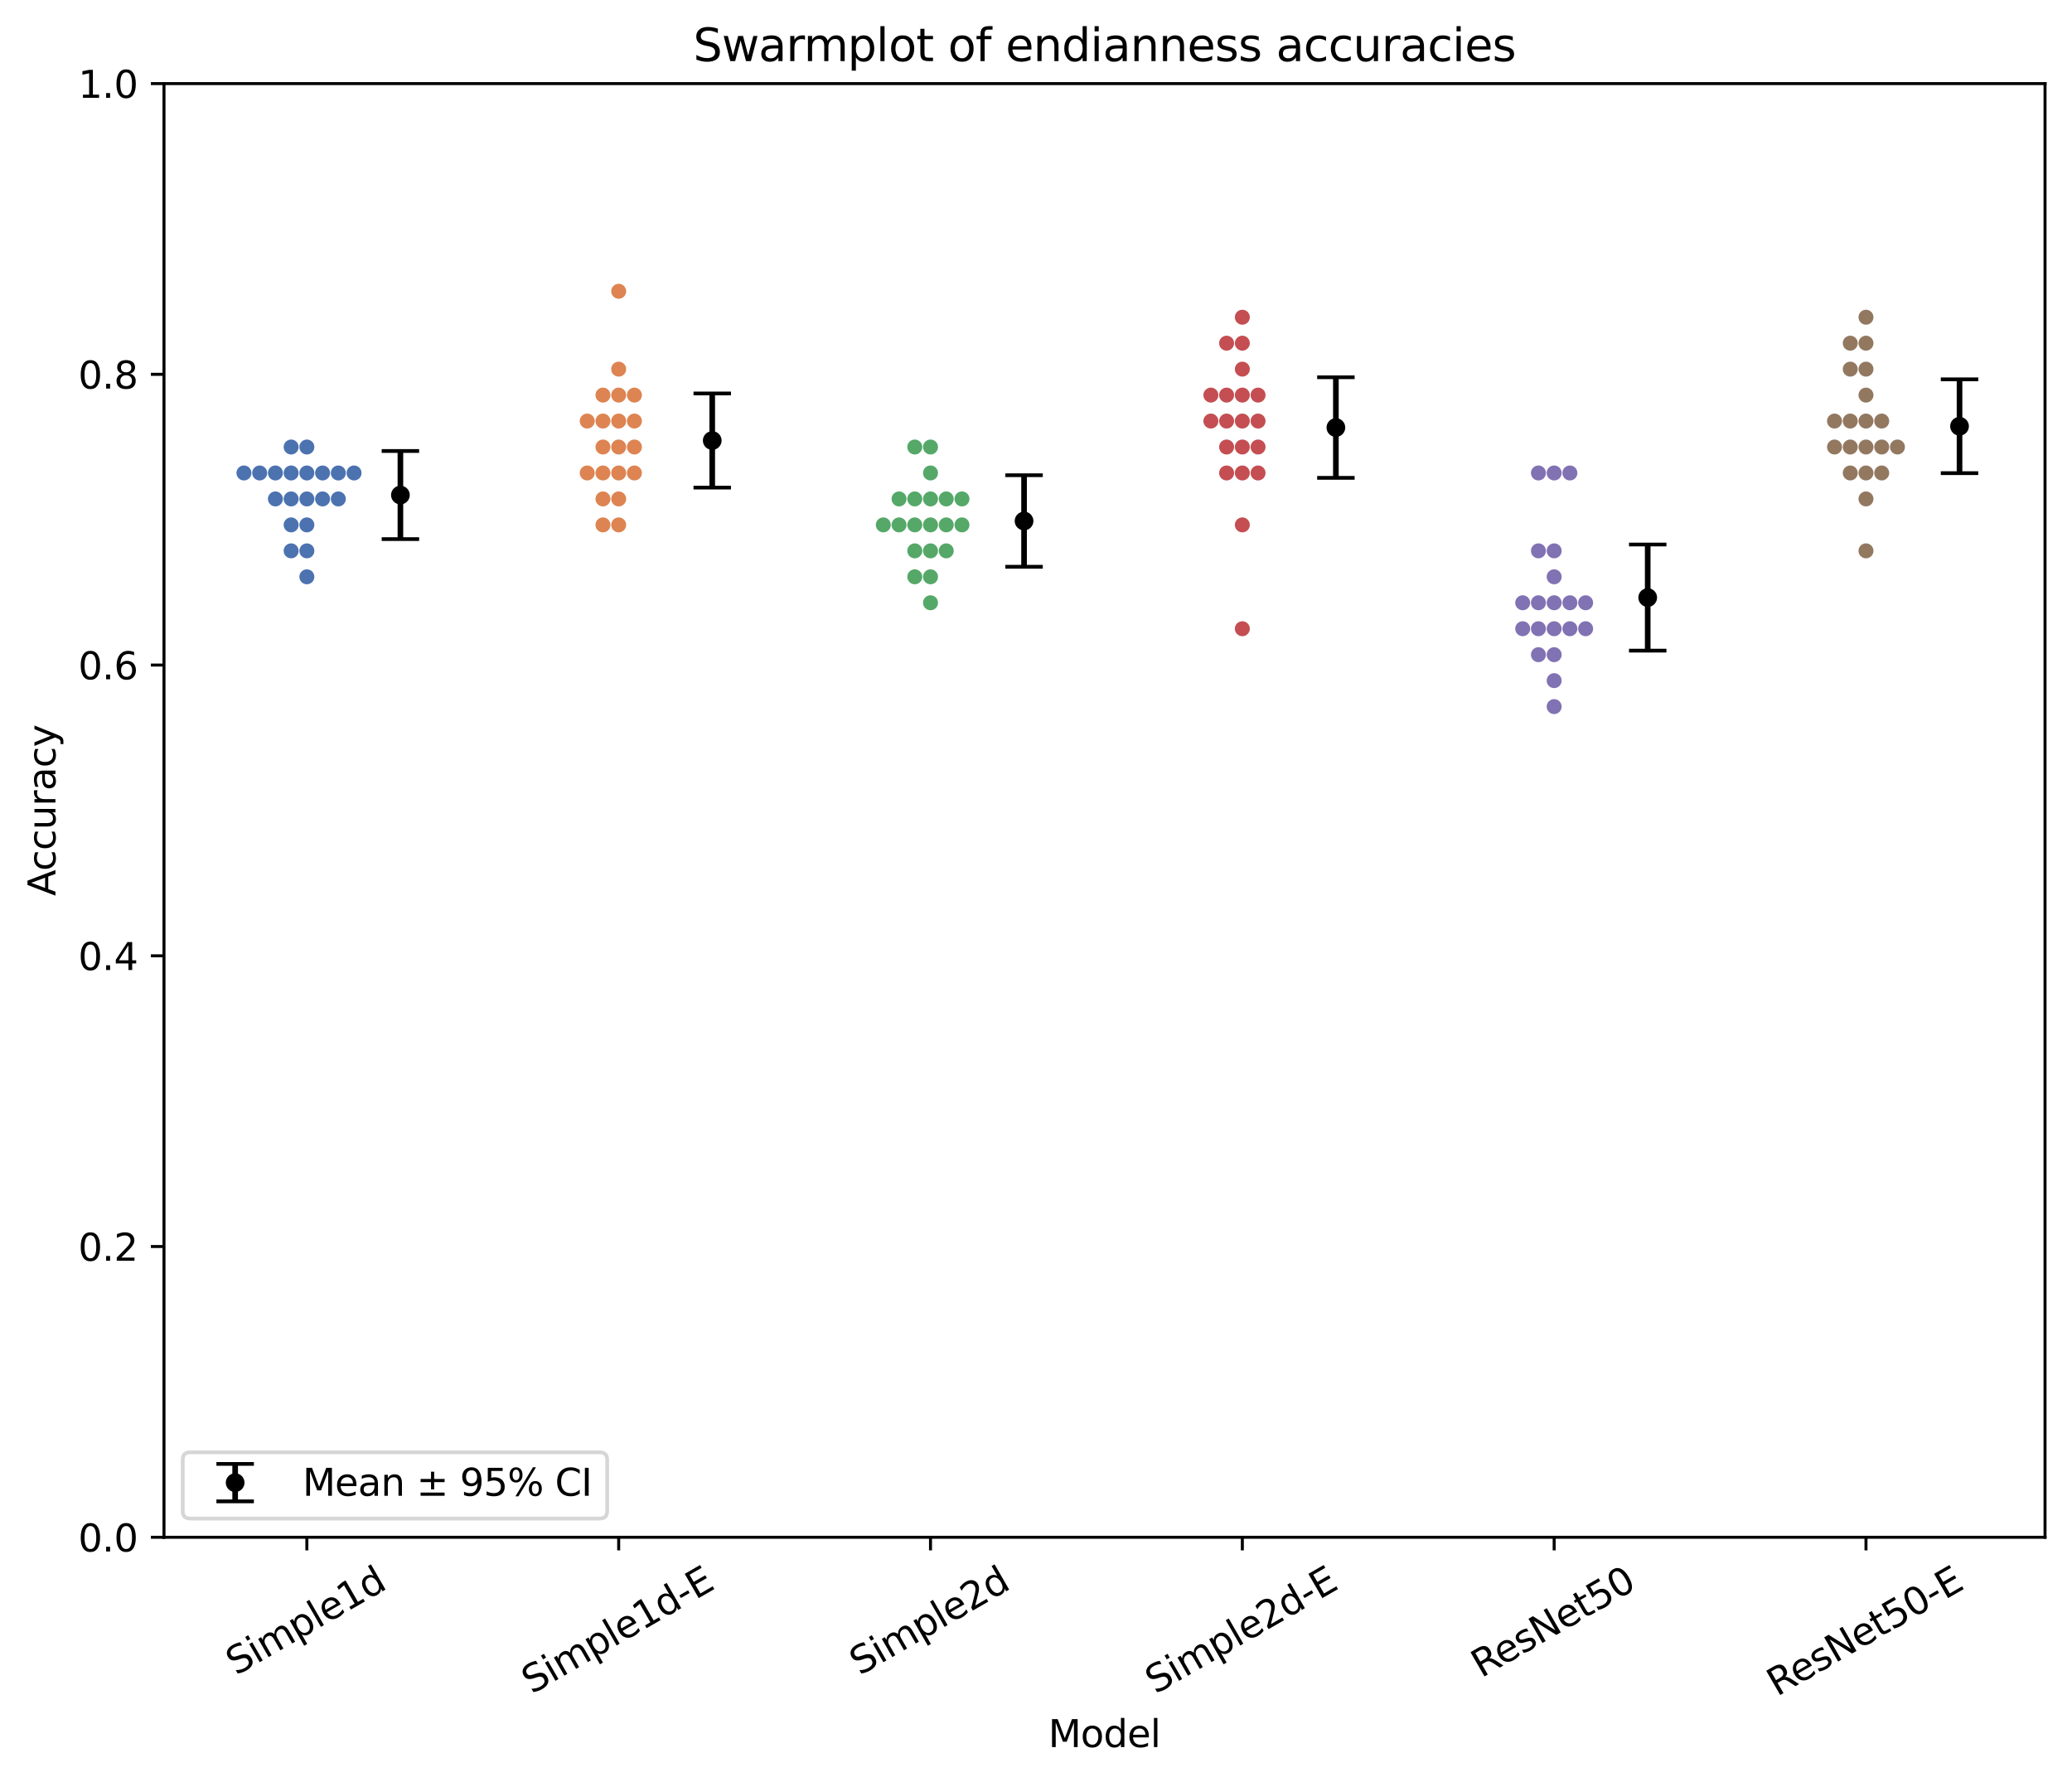 <?xml version="1.0" encoding="utf-8" standalone="no"?>
<!DOCTYPE svg PUBLIC "-//W3C//DTD SVG 1.1//EN"
  "http://www.w3.org/Graphics/SVG/1.1/DTD/svg11.dtd">
<svg xmlns:xlink="http://www.w3.org/1999/xlink" width="553.181pt" height="475.691pt" viewBox="0 0 553.181 475.691" xmlns="http://www.w3.org/2000/svg" version="1.1">
 <defs>
  <style type="text/css">*{stroke-linejoin: round; stroke-linecap: butt}</style>
 </defs>
 <g id="figure_1">
  <g id="patch_1">
   <path d="M 0 475.691 
L 553.181 475.691 
L 553.181 -0 
L 0 -0 
z
" style="fill: #ffffff"/>
  </g>
  <g id="axes_1">
   <g id="patch_2">
    <path d="M 43.781 410.398 
L 545.981 410.398 
L 545.981 22.318 
L 43.781 22.318 
z
" style="fill: #ffffff"/>
   </g>
   <g id="matplotlib.axis_1">
    <g id="xtick_1">
     <g id="line2d_1">
      <defs>
       <path id="mb60f13e85f" d="M 0 0 
L 0 3.5 
" style="stroke: #000000; stroke-width: 0.8"/>
      </defs>
      <g>
       <use xlink:href="#mb60f13e85f" x="81.926" y="410.398" style="stroke: #000000; stroke-width: 0.8"/>
      </g>
     </g>
     <g id="text_1">
      <!-- Simple1d -->
      <g transform="translate(63.015 447.407) rotate(-30) scale(0.1 -0.1)">
       <defs>
        <path id="DejaVuSans-53" d="M 3425 4513 
L 3425 3897 
Q 3066 4069 2747 4153 
Q 2428 4238 2131 4238 
Q 1616 4238 1336 4038 
Q 1056 3838 1056 3469 
Q 1056 3159 1242 3001 
Q 1428 2844 1947 2747 
L 2328 2669 
Q 3034 2534 3370 2195 
Q 3706 1856 3706 1288 
Q 3706 609 3251 259 
Q 2797 -91 1919 -91 
Q 1588 -91 1214 -16 
Q 841 59 441 206 
L 441 856 
Q 825 641 1194 531 
Q 1563 422 1919 422 
Q 2459 422 2753 634 
Q 3047 847 3047 1241 
Q 3047 1584 2836 1778 
Q 2625 1972 2144 2069 
L 1759 2144 
Q 1053 2284 737 2584 
Q 422 2884 422 3419 
Q 422 4038 858 4394 
Q 1294 4750 2059 4750 
Q 2388 4750 2728 4690 
Q 3069 4631 3425 4513 
z
" transform="scale(0.016)"/>
        <path id="DejaVuSans-69" d="M 603 3500 
L 1178 3500 
L 1178 0 
L 603 0 
L 603 3500 
z
M 603 4863 
L 1178 4863 
L 1178 4134 
L 603 4134 
L 603 4863 
z
" transform="scale(0.016)"/>
        <path id="DejaVuSans-6d" d="M 3328 2828 
Q 3544 3216 3844 3400 
Q 4144 3584 4550 3584 
Q 5097 3584 5394 3201 
Q 5691 2819 5691 2113 
L 5691 0 
L 5113 0 
L 5113 2094 
Q 5113 2597 4934 2840 
Q 4756 3084 4391 3084 
Q 3944 3084 3684 2787 
Q 3425 2491 3425 1978 
L 3425 0 
L 2847 0 
L 2847 2094 
Q 2847 2600 2669 2842 
Q 2491 3084 2119 3084 
Q 1678 3084 1418 2786 
Q 1159 2488 1159 1978 
L 1159 0 
L 581 0 
L 581 3500 
L 1159 3500 
L 1159 2956 
Q 1356 3278 1631 3431 
Q 1906 3584 2284 3584 
Q 2666 3584 2933 3390 
Q 3200 3197 3328 2828 
z
" transform="scale(0.016)"/>
        <path id="DejaVuSans-70" d="M 1159 525 
L 1159 -1331 
L 581 -1331 
L 581 3500 
L 1159 3500 
L 1159 2969 
Q 1341 3281 1617 3432 
Q 1894 3584 2278 3584 
Q 2916 3584 3314 3078 
Q 3713 2572 3713 1747 
Q 3713 922 3314 415 
Q 2916 -91 2278 -91 
Q 1894 -91 1617 61 
Q 1341 213 1159 525 
z
M 3116 1747 
Q 3116 2381 2855 2742 
Q 2594 3103 2138 3103 
Q 1681 3103 1420 2742 
Q 1159 2381 1159 1747 
Q 1159 1113 1420 752 
Q 1681 391 2138 391 
Q 2594 391 2855 752 
Q 3116 1113 3116 1747 
z
" transform="scale(0.016)"/>
        <path id="DejaVuSans-6c" d="M 603 4863 
L 1178 4863 
L 1178 0 
L 603 0 
L 603 4863 
z
" transform="scale(0.016)"/>
        <path id="DejaVuSans-65" d="M 3597 1894 
L 3597 1613 
L 953 1613 
Q 991 1019 1311 708 
Q 1631 397 2203 397 
Q 2534 397 2845 478 
Q 3156 559 3463 722 
L 3463 178 
Q 3153 47 2828 -22 
Q 2503 -91 2169 -91 
Q 1331 -91 842 396 
Q 353 884 353 1716 
Q 353 2575 817 3079 
Q 1281 3584 2069 3584 
Q 2775 3584 3186 3129 
Q 3597 2675 3597 1894 
z
M 3022 2063 
Q 3016 2534 2758 2815 
Q 2500 3097 2075 3097 
Q 1594 3097 1305 2825 
Q 1016 2553 972 2059 
L 3022 2063 
z
" transform="scale(0.016)"/>
        <path id="DejaVuSans-31" d="M 794 531 
L 1825 531 
L 1825 4091 
L 703 3866 
L 703 4441 
L 1819 4666 
L 2450 4666 
L 2450 531 
L 3481 531 
L 3481 0 
L 794 0 
L 794 531 
z
" transform="scale(0.016)"/>
        <path id="DejaVuSans-64" d="M 2906 2969 
L 2906 4863 
L 3481 4863 
L 3481 0 
L 2906 0 
L 2906 525 
Q 2725 213 2448 61 
Q 2172 -91 1784 -91 
Q 1150 -91 751 415 
Q 353 922 353 1747 
Q 353 2572 751 3078 
Q 1150 3584 1784 3584 
Q 2172 3584 2448 3432 
Q 2725 3281 2906 2969 
z
M 947 1747 
Q 947 1113 1208 752 
Q 1469 391 1925 391 
Q 2381 391 2643 752 
Q 2906 1113 2906 1747 
Q 2906 2381 2643 2742 
Q 2381 3103 1925 3103 
Q 1469 3103 1208 2742 
Q 947 2381 947 1747 
z
" transform="scale(0.016)"/>
       </defs>
       <use xlink:href="#DejaVuSans-53"/>
       <use xlink:href="#DejaVuSans-69" transform="translate(63.477 0)"/>
       <use xlink:href="#DejaVuSans-6d" transform="translate(91.26 0)"/>
       <use xlink:href="#DejaVuSans-70" transform="translate(188.672 0)"/>
       <use xlink:href="#DejaVuSans-6c" transform="translate(252.148 0)"/>
       <use xlink:href="#DejaVuSans-65" transform="translate(279.932 0)"/>
       <use xlink:href="#DejaVuSans-31" transform="translate(341.455 0)"/>
       <use xlink:href="#DejaVuSans-64" transform="translate(405.078 0)"/>
      </g>
     </g>
    </g>
    <g id="xtick_2">
     <g id="line2d_2">
      <g>
       <use xlink:href="#mb60f13e85f" x="165.176" y="410.398" style="stroke: #000000; stroke-width: 0.8"/>
      </g>
     </g>
     <g id="text_2">
      <!-- Simple1d-E -->
      <g transform="translate(141.968 452.371) rotate(-30) scale(0.1 -0.1)">
       <defs>
        <path id="DejaVuSans-2d" d="M 313 2009 
L 1997 2009 
L 1997 1497 
L 313 1497 
L 313 2009 
z
" transform="scale(0.016)"/>
        <path id="DejaVuSans-45" d="M 628 4666 
L 3578 4666 
L 3578 4134 
L 1259 4134 
L 1259 2753 
L 3481 2753 
L 3481 2222 
L 1259 2222 
L 1259 531 
L 3634 531 
L 3634 0 
L 628 0 
L 628 4666 
z
" transform="scale(0.016)"/>
       </defs>
       <use xlink:href="#DejaVuSans-53"/>
       <use xlink:href="#DejaVuSans-69" transform="translate(63.477 0)"/>
       <use xlink:href="#DejaVuSans-6d" transform="translate(91.26 0)"/>
       <use xlink:href="#DejaVuSans-70" transform="translate(188.672 0)"/>
       <use xlink:href="#DejaVuSans-6c" transform="translate(252.148 0)"/>
       <use xlink:href="#DejaVuSans-65" transform="translate(279.932 0)"/>
       <use xlink:href="#DejaVuSans-31" transform="translate(341.455 0)"/>
       <use xlink:href="#DejaVuSans-64" transform="translate(405.078 0)"/>
       <use xlink:href="#DejaVuSans-2d" transform="translate(468.555 0)"/>
       <use xlink:href="#DejaVuSans-45" transform="translate(504.639 0)"/>
      </g>
     </g>
    </g>
    <g id="xtick_3">
     <g id="line2d_3">
      <g>
       <use xlink:href="#mb60f13e85f" x="248.427" y="410.398" style="stroke: #000000; stroke-width: 0.8"/>
      </g>
     </g>
     <g id="text_3">
      <!-- Simple2d -->
      <g transform="translate(229.517 447.407) rotate(-30) scale(0.1 -0.1)">
       <defs>
        <path id="DejaVuSans-32" d="M 1228 531 
L 3431 531 
L 3431 0 
L 469 0 
L 469 531 
Q 828 903 1448 1529 
Q 2069 2156 2228 2338 
Q 2531 2678 2651 2914 
Q 2772 3150 2772 3378 
Q 2772 3750 2511 3984 
Q 2250 4219 1831 4219 
Q 1534 4219 1204 4116 
Q 875 4013 500 3803 
L 500 4441 
Q 881 4594 1212 4672 
Q 1544 4750 1819 4750 
Q 2544 4750 2975 4387 
Q 3406 4025 3406 3419 
Q 3406 3131 3298 2873 
Q 3191 2616 2906 2266 
Q 2828 2175 2409 1742 
Q 1991 1309 1228 531 
z
" transform="scale(0.016)"/>
       </defs>
       <use xlink:href="#DejaVuSans-53"/>
       <use xlink:href="#DejaVuSans-69" transform="translate(63.477 0)"/>
       <use xlink:href="#DejaVuSans-6d" transform="translate(91.26 0)"/>
       <use xlink:href="#DejaVuSans-70" transform="translate(188.672 0)"/>
       <use xlink:href="#DejaVuSans-6c" transform="translate(252.148 0)"/>
       <use xlink:href="#DejaVuSans-65" transform="translate(279.932 0)"/>
       <use xlink:href="#DejaVuSans-32" transform="translate(341.455 0)"/>
       <use xlink:href="#DejaVuSans-64" transform="translate(405.078 0)"/>
      </g>
     </g>
    </g>
    <g id="xtick_4">
     <g id="line2d_4">
      <g>
       <use xlink:href="#mb60f13e85f" x="331.678" y="410.398" style="stroke: #000000; stroke-width: 0.8"/>
      </g>
     </g>
     <g id="text_4">
      <!-- Simple2d-E -->
      <g transform="translate(308.469 452.371) rotate(-30) scale(0.1 -0.1)">
       <use xlink:href="#DejaVuSans-53"/>
       <use xlink:href="#DejaVuSans-69" transform="translate(63.477 0)"/>
       <use xlink:href="#DejaVuSans-6d" transform="translate(91.26 0)"/>
       <use xlink:href="#DejaVuSans-70" transform="translate(188.672 0)"/>
       <use xlink:href="#DejaVuSans-6c" transform="translate(252.148 0)"/>
       <use xlink:href="#DejaVuSans-65" transform="translate(279.932 0)"/>
       <use xlink:href="#DejaVuSans-32" transform="translate(341.455 0)"/>
       <use xlink:href="#DejaVuSans-64" transform="translate(405.078 0)"/>
       <use xlink:href="#DejaVuSans-2d" transform="translate(468.555 0)"/>
       <use xlink:href="#DejaVuSans-45" transform="translate(504.639 0)"/>
      </g>
     </g>
    </g>
    <g id="xtick_5">
     <g id="line2d_5">
      <g>
       <use xlink:href="#mb60f13e85f" x="414.928" y="410.398" style="stroke: #000000; stroke-width: 0.8"/>
      </g>
     </g>
     <g id="text_5">
      <!-- ResNet50 -->
      <g transform="translate(395.462 448.049) rotate(-30) scale(0.1 -0.1)">
       <defs>
        <path id="DejaVuSans-52" d="M 2841 2188 
Q 3044 2119 3236 1894 
Q 3428 1669 3622 1275 
L 4263 0 
L 3584 0 
L 2988 1197 
Q 2756 1666 2539 1819 
Q 2322 1972 1947 1972 
L 1259 1972 
L 1259 0 
L 628 0 
L 628 4666 
L 2053 4666 
Q 2853 4666 3247 4331 
Q 3641 3997 3641 3322 
Q 3641 2881 3436 2590 
Q 3231 2300 2841 2188 
z
M 1259 4147 
L 1259 2491 
L 2053 2491 
Q 2509 2491 2742 2702 
Q 2975 2913 2975 3322 
Q 2975 3731 2742 3939 
Q 2509 4147 2053 4147 
L 1259 4147 
z
" transform="scale(0.016)"/>
        <path id="DejaVuSans-73" d="M 2834 3397 
L 2834 2853 
Q 2591 2978 2328 3040 
Q 2066 3103 1784 3103 
Q 1356 3103 1142 2972 
Q 928 2841 928 2578 
Q 928 2378 1081 2264 
Q 1234 2150 1697 2047 
L 1894 2003 
Q 2506 1872 2764 1633 
Q 3022 1394 3022 966 
Q 3022 478 2636 193 
Q 2250 -91 1575 -91 
Q 1294 -91 989 -36 
Q 684 19 347 128 
L 347 722 
Q 666 556 975 473 
Q 1284 391 1588 391 
Q 1994 391 2212 530 
Q 2431 669 2431 922 
Q 2431 1156 2273 1281 
Q 2116 1406 1581 1522 
L 1381 1569 
Q 847 1681 609 1914 
Q 372 2147 372 2553 
Q 372 3047 722 3315 
Q 1072 3584 1716 3584 
Q 2034 3584 2315 3537 
Q 2597 3491 2834 3397 
z
" transform="scale(0.016)"/>
        <path id="DejaVuSans-4e" d="M 628 4666 
L 1478 4666 
L 3547 763 
L 3547 4666 
L 4159 4666 
L 4159 0 
L 3309 0 
L 1241 3903 
L 1241 0 
L 628 0 
L 628 4666 
z
" transform="scale(0.016)"/>
        <path id="DejaVuSans-74" d="M 1172 4494 
L 1172 3500 
L 2356 3500 
L 2356 3053 
L 1172 3053 
L 1172 1153 
Q 1172 725 1289 603 
Q 1406 481 1766 481 
L 2356 481 
L 2356 0 
L 1766 0 
Q 1100 0 847 248 
Q 594 497 594 1153 
L 594 3053 
L 172 3053 
L 172 3500 
L 594 3500 
L 594 4494 
L 1172 4494 
z
" transform="scale(0.016)"/>
        <path id="DejaVuSans-35" d="M 691 4666 
L 3169 4666 
L 3169 4134 
L 1269 4134 
L 1269 2991 
Q 1406 3038 1543 3061 
Q 1681 3084 1819 3084 
Q 2600 3084 3056 2656 
Q 3513 2228 3513 1497 
Q 3513 744 3044 326 
Q 2575 -91 1722 -91 
Q 1428 -91 1123 -41 
Q 819 9 494 109 
L 494 744 
Q 775 591 1075 516 
Q 1375 441 1709 441 
Q 2250 441 2565 725 
Q 2881 1009 2881 1497 
Q 2881 1984 2565 2268 
Q 2250 2553 1709 2553 
Q 1456 2553 1204 2497 
Q 953 2441 691 2322 
L 691 4666 
z
" transform="scale(0.016)"/>
        <path id="DejaVuSans-30" d="M 2034 4250 
Q 1547 4250 1301 3770 
Q 1056 3291 1056 2328 
Q 1056 1369 1301 889 
Q 1547 409 2034 409 
Q 2525 409 2770 889 
Q 3016 1369 3016 2328 
Q 3016 3291 2770 3770 
Q 2525 4250 2034 4250 
z
M 2034 4750 
Q 2819 4750 3233 4129 
Q 3647 3509 3647 2328 
Q 3647 1150 3233 529 
Q 2819 -91 2034 -91 
Q 1250 -91 836 529 
Q 422 1150 422 2328 
Q 422 3509 836 4129 
Q 1250 4750 2034 4750 
z
" transform="scale(0.016)"/>
       </defs>
       <use xlink:href="#DejaVuSans-52"/>
       <use xlink:href="#DejaVuSans-65" transform="translate(64.982 0)"/>
       <use xlink:href="#DejaVuSans-73" transform="translate(126.506 0)"/>
       <use xlink:href="#DejaVuSans-4e" transform="translate(178.605 0)"/>
       <use xlink:href="#DejaVuSans-65" transform="translate(253.41 0)"/>
       <use xlink:href="#DejaVuSans-74" transform="translate(314.934 0)"/>
       <use xlink:href="#DejaVuSans-35" transform="translate(354.143 0)"/>
       <use xlink:href="#DejaVuSans-30" transform="translate(417.766 0)"/>
      </g>
     </g>
    </g>
    <g id="xtick_6">
     <g id="line2d_6">
      <g>
       <use xlink:href="#mb60f13e85f" x="498.179" y="410.398" style="stroke: #000000; stroke-width: 0.8"/>
      </g>
     </g>
     <g id="text_6">
      <!-- ResNet50-E -->
      <g transform="translate(474.415 453.012) rotate(-30) scale(0.1 -0.1)">
       <use xlink:href="#DejaVuSans-52"/>
       <use xlink:href="#DejaVuSans-65" transform="translate(64.982 0)"/>
       <use xlink:href="#DejaVuSans-73" transform="translate(126.506 0)"/>
       <use xlink:href="#DejaVuSans-4e" transform="translate(178.605 0)"/>
       <use xlink:href="#DejaVuSans-65" transform="translate(253.41 0)"/>
       <use xlink:href="#DejaVuSans-74" transform="translate(314.934 0)"/>
       <use xlink:href="#DejaVuSans-35" transform="translate(354.143 0)"/>
       <use xlink:href="#DejaVuSans-30" transform="translate(417.766 0)"/>
       <use xlink:href="#DejaVuSans-2d" transform="translate(481.389 0)"/>
       <use xlink:href="#DejaVuSans-45" transform="translate(517.473 0)"/>
      </g>
     </g>
    </g>
    <g id="text_7">
     <!-- Model -->
     <g transform="translate(279.868 466.412) scale(0.1 -0.1)">
      <defs>
       <path id="DejaVuSans-4d" d="M 628 4666 
L 1569 4666 
L 2759 1491 
L 3956 4666 
L 4897 4666 
L 4897 0 
L 4281 0 
L 4281 4097 
L 3078 897 
L 2444 897 
L 1241 4097 
L 1241 0 
L 628 0 
L 628 4666 
z
" transform="scale(0.016)"/>
       <path id="DejaVuSans-6f" d="M 1959 3097 
Q 1497 3097 1228 2736 
Q 959 2375 959 1747 
Q 959 1119 1226 758 
Q 1494 397 1959 397 
Q 2419 397 2687 759 
Q 2956 1122 2956 1747 
Q 2956 2369 2687 2733 
Q 2419 3097 1959 3097 
z
M 1959 3584 
Q 2709 3584 3137 3096 
Q 3566 2609 3566 1747 
Q 3566 888 3137 398 
Q 2709 -91 1959 -91 
Q 1206 -91 779 398 
Q 353 888 353 1747 
Q 353 2609 779 3096 
Q 1206 3584 1959 3584 
z
" transform="scale(0.016)"/>
      </defs>
      <use xlink:href="#DejaVuSans-4d"/>
      <use xlink:href="#DejaVuSans-6f" transform="translate(86.279 0)"/>
      <use xlink:href="#DejaVuSans-64" transform="translate(147.461 0)"/>
      <use xlink:href="#DejaVuSans-65" transform="translate(210.938 0)"/>
      <use xlink:href="#DejaVuSans-6c" transform="translate(272.461 0)"/>
     </g>
    </g>
   </g>
   <g id="matplotlib.axis_2">
    <g id="ytick_1">
     <g id="line2d_7">
      <defs>
       <path id="mb92f8a7fa9" d="M 0 0 
L -3.5 0 
" style="stroke: #000000; stroke-width: 0.8"/>
      </defs>
      <g>
       <use xlink:href="#mb92f8a7fa9" x="43.781" y="410.398" style="stroke: #000000; stroke-width: 0.8"/>
      </g>
     </g>
     <g id="text_8">
      <!-- 0.0 -->
      <g transform="translate(20.878 414.197) scale(0.1 -0.1)">
       <defs>
        <path id="DejaVuSans-2e" d="M 684 794 
L 1344 794 
L 1344 0 
L 684 0 
L 684 794 
z
" transform="scale(0.016)"/>
       </defs>
       <use xlink:href="#DejaVuSans-30"/>
       <use xlink:href="#DejaVuSans-2e" transform="translate(63.623 0)"/>
       <use xlink:href="#DejaVuSans-30" transform="translate(95.41 0)"/>
      </g>
     </g>
    </g>
    <g id="ytick_2">
     <g id="line2d_8">
      <g>
       <use xlink:href="#mb92f8a7fa9" x="43.781" y="332.782" style="stroke: #000000; stroke-width: 0.8"/>
      </g>
     </g>
     <g id="text_9">
      <!-- 0.2 -->
      <g transform="translate(20.878 336.581) scale(0.1 -0.1)">
       <use xlink:href="#DejaVuSans-30"/>
       <use xlink:href="#DejaVuSans-2e" transform="translate(63.623 0)"/>
       <use xlink:href="#DejaVuSans-32" transform="translate(95.41 0)"/>
      </g>
     </g>
    </g>
    <g id="ytick_3">
     <g id="line2d_9">
      <g>
       <use xlink:href="#mb92f8a7fa9" x="43.781" y="255.166" style="stroke: #000000; stroke-width: 0.8"/>
      </g>
     </g>
     <g id="text_10">
      <!-- 0.4 -->
      <g transform="translate(20.878 258.965) scale(0.1 -0.1)">
       <defs>
        <path id="DejaVuSans-34" d="M 2419 4116 
L 825 1625 
L 2419 1625 
L 2419 4116 
z
M 2253 4666 
L 3047 4666 
L 3047 1625 
L 3713 1625 
L 3713 1100 
L 3047 1100 
L 3047 0 
L 2419 0 
L 2419 1100 
L 313 1100 
L 313 1709 
L 2253 4666 
z
" transform="scale(0.016)"/>
       </defs>
       <use xlink:href="#DejaVuSans-30"/>
       <use xlink:href="#DejaVuSans-2e" transform="translate(63.623 0)"/>
       <use xlink:href="#DejaVuSans-34" transform="translate(95.41 0)"/>
      </g>
     </g>
    </g>
    <g id="ytick_4">
     <g id="line2d_10">
      <g>
       <use xlink:href="#mb92f8a7fa9" x="43.781" y="177.55" style="stroke: #000000; stroke-width: 0.8"/>
      </g>
     </g>
     <g id="text_11">
      <!-- 0.6 -->
      <g transform="translate(20.878 181.349) scale(0.1 -0.1)">
       <defs>
        <path id="DejaVuSans-36" d="M 2113 2584 
Q 1688 2584 1439 2293 
Q 1191 2003 1191 1497 
Q 1191 994 1439 701 
Q 1688 409 2113 409 
Q 2538 409 2786 701 
Q 3034 994 3034 1497 
Q 3034 2003 2786 2293 
Q 2538 2584 2113 2584 
z
M 3366 4563 
L 3366 3988 
Q 3128 4100 2886 4159 
Q 2644 4219 2406 4219 
Q 1781 4219 1451 3797 
Q 1122 3375 1075 2522 
Q 1259 2794 1537 2939 
Q 1816 3084 2150 3084 
Q 2853 3084 3261 2657 
Q 3669 2231 3669 1497 
Q 3669 778 3244 343 
Q 2819 -91 2113 -91 
Q 1303 -91 875 529 
Q 447 1150 447 2328 
Q 447 3434 972 4092 
Q 1497 4750 2381 4750 
Q 2619 4750 2861 4703 
Q 3103 4656 3366 4563 
z
" transform="scale(0.016)"/>
       </defs>
       <use xlink:href="#DejaVuSans-30"/>
       <use xlink:href="#DejaVuSans-2e" transform="translate(63.623 0)"/>
       <use xlink:href="#DejaVuSans-36" transform="translate(95.41 0)"/>
      </g>
     </g>
    </g>
    <g id="ytick_5">
     <g id="line2d_11">
      <g>
       <use xlink:href="#mb92f8a7fa9" x="43.781" y="99.934" style="stroke: #000000; stroke-width: 0.8"/>
      </g>
     </g>
     <g id="text_12">
      <!-- 0.8 -->
      <g transform="translate(20.878 103.733) scale(0.1 -0.1)">
       <defs>
        <path id="DejaVuSans-38" d="M 2034 2216 
Q 1584 2216 1326 1975 
Q 1069 1734 1069 1313 
Q 1069 891 1326 650 
Q 1584 409 2034 409 
Q 2484 409 2743 651 
Q 3003 894 3003 1313 
Q 3003 1734 2745 1975 
Q 2488 2216 2034 2216 
z
M 1403 2484 
Q 997 2584 770 2862 
Q 544 3141 544 3541 
Q 544 4100 942 4425 
Q 1341 4750 2034 4750 
Q 2731 4750 3128 4425 
Q 3525 4100 3525 3541 
Q 3525 3141 3298 2862 
Q 3072 2584 2669 2484 
Q 3125 2378 3379 2068 
Q 3634 1759 3634 1313 
Q 3634 634 3220 271 
Q 2806 -91 2034 -91 
Q 1263 -91 848 271 
Q 434 634 434 1313 
Q 434 1759 690 2068 
Q 947 2378 1403 2484 
z
M 1172 3481 
Q 1172 3119 1398 2916 
Q 1625 2713 2034 2713 
Q 2441 2713 2670 2916 
Q 2900 3119 2900 3481 
Q 2900 3844 2670 4047 
Q 2441 4250 2034 4250 
Q 1625 4250 1398 4047 
Q 1172 3844 1172 3481 
z
" transform="scale(0.016)"/>
       </defs>
       <use xlink:href="#DejaVuSans-30"/>
       <use xlink:href="#DejaVuSans-2e" transform="translate(63.623 0)"/>
       <use xlink:href="#DejaVuSans-38" transform="translate(95.41 0)"/>
      </g>
     </g>
    </g>
    <g id="ytick_6">
     <g id="line2d_12">
      <g>
       <use xlink:href="#mb92f8a7fa9" x="43.781" y="22.318" style="stroke: #000000; stroke-width: 0.8"/>
      </g>
     </g>
     <g id="text_13">
      <!-- 1.0 -->
      <g transform="translate(20.878 26.117) scale(0.1 -0.1)">
       <use xlink:href="#DejaVuSans-31"/>
       <use xlink:href="#DejaVuSans-2e" transform="translate(63.623 0)"/>
       <use xlink:href="#DejaVuSans-30" transform="translate(95.41 0)"/>
      </g>
     </g>
    </g>
    <g id="text_14">
     <!-- Accuracy -->
     <g transform="translate(14.798 239.186) rotate(-90) scale(0.1 -0.1)">
      <defs>
       <path id="DejaVuSans-41" d="M 2188 4044 
L 1331 1722 
L 3047 1722 
L 2188 4044 
z
M 1831 4666 
L 2547 4666 
L 4325 0 
L 3669 0 
L 3244 1197 
L 1141 1197 
L 716 0 
L 50 0 
L 1831 4666 
z
" transform="scale(0.016)"/>
       <path id="DejaVuSans-63" d="M 3122 3366 
L 3122 2828 
Q 2878 2963 2633 3030 
Q 2388 3097 2138 3097 
Q 1578 3097 1268 2742 
Q 959 2388 959 1747 
Q 959 1106 1268 751 
Q 1578 397 2138 397 
Q 2388 397 2633 464 
Q 2878 531 3122 666 
L 3122 134 
Q 2881 22 2623 -34 
Q 2366 -91 2075 -91 
Q 1284 -91 818 406 
Q 353 903 353 1747 
Q 353 2603 823 3093 
Q 1294 3584 2113 3584 
Q 2378 3584 2631 3529 
Q 2884 3475 3122 3366 
z
" transform="scale(0.016)"/>
       <path id="DejaVuSans-75" d="M 544 1381 
L 544 3500 
L 1119 3500 
L 1119 1403 
Q 1119 906 1312 657 
Q 1506 409 1894 409 
Q 2359 409 2629 706 
Q 2900 1003 2900 1516 
L 2900 3500 
L 3475 3500 
L 3475 0 
L 2900 0 
L 2900 538 
Q 2691 219 2414 64 
Q 2138 -91 1772 -91 
Q 1169 -91 856 284 
Q 544 659 544 1381 
z
M 1991 3584 
L 1991 3584 
z
" transform="scale(0.016)"/>
       <path id="DejaVuSans-72" d="M 2631 2963 
Q 2534 3019 2420 3045 
Q 2306 3072 2169 3072 
Q 1681 3072 1420 2755 
Q 1159 2438 1159 1844 
L 1159 0 
L 581 0 
L 581 3500 
L 1159 3500 
L 1159 2956 
Q 1341 3275 1631 3429 
Q 1922 3584 2338 3584 
Q 2397 3584 2469 3576 
Q 2541 3569 2628 3553 
L 2631 2963 
z
" transform="scale(0.016)"/>
       <path id="DejaVuSans-61" d="M 2194 1759 
Q 1497 1759 1228 1600 
Q 959 1441 959 1056 
Q 959 750 1161 570 
Q 1363 391 1709 391 
Q 2188 391 2477 730 
Q 2766 1069 2766 1631 
L 2766 1759 
L 2194 1759 
z
M 3341 1997 
L 3341 0 
L 2766 0 
L 2766 531 
Q 2569 213 2275 61 
Q 1981 -91 1556 -91 
Q 1019 -91 701 211 
Q 384 513 384 1019 
Q 384 1609 779 1909 
Q 1175 2209 1959 2209 
L 2766 2209 
L 2766 2266 
Q 2766 2663 2505 2880 
Q 2244 3097 1772 3097 
Q 1472 3097 1187 3025 
Q 903 2953 641 2809 
L 641 3341 
Q 956 3463 1253 3523 
Q 1550 3584 1831 3584 
Q 2591 3584 2966 3190 
Q 3341 2797 3341 1997 
z
" transform="scale(0.016)"/>
       <path id="DejaVuSans-79" d="M 2059 -325 
Q 1816 -950 1584 -1140 
Q 1353 -1331 966 -1331 
L 506 -1331 
L 506 -850 
L 844 -850 
Q 1081 -850 1212 -737 
Q 1344 -625 1503 -206 
L 1606 56 
L 191 3500 
L 800 3500 
L 1894 763 
L 2988 3500 
L 3597 3500 
L 2059 -325 
z
" transform="scale(0.016)"/>
      </defs>
      <use xlink:href="#DejaVuSans-41"/>
      <use xlink:href="#DejaVuSans-63" transform="translate(66.658 0)"/>
      <use xlink:href="#DejaVuSans-63" transform="translate(121.639 0)"/>
      <use xlink:href="#DejaVuSans-75" transform="translate(176.619 0)"/>
      <use xlink:href="#DejaVuSans-72" transform="translate(239.998 0)"/>
      <use xlink:href="#DejaVuSans-61" transform="translate(281.111 0)"/>
      <use xlink:href="#DejaVuSans-63" transform="translate(342.391 0)"/>
      <use xlink:href="#DejaVuSans-79" transform="translate(397.371 0)"/>
     </g>
    </g>
   </g>
   <g id="LineCollection_1">
    <path d="M 106.901 143.921 
L 106.901 120.397 
" clip-path="url(#pdc48c0c72a)" style="fill: none; stroke: #000000; stroke-width: 1.5"/>
   </g>
   <g id="line2d_13">
    <defs>
     <path id="m729ce89780" d="M 5 0 
L -5 -0 
" style="stroke: #000000"/>
    </defs>
    <g clip-path="url(#pdc48c0c72a)">
     <use xlink:href="#m729ce89780" x="106.901" y="143.921" style="stroke: #000000"/>
    </g>
   </g>
   <g id="line2d_14">
    <g clip-path="url(#pdc48c0c72a)">
     <use xlink:href="#m729ce89780" x="106.901" y="120.397" style="stroke: #000000"/>
    </g>
   </g>
   <g id="LineCollection_2">
    <path d="M 190.152 130.174 
L 190.152 105.037 
" clip-path="url(#pdc48c0c72a)" style="fill: none; stroke: #000000; stroke-width: 1.5"/>
   </g>
   <g id="line2d_15">
    <g clip-path="url(#pdc48c0c72a)">
     <use xlink:href="#m729ce89780" x="190.152" y="130.174" style="stroke: #000000"/>
    </g>
   </g>
   <g id="line2d_16">
    <g clip-path="url(#pdc48c0c72a)">
     <use xlink:href="#m729ce89780" x="190.152" y="105.037" style="stroke: #000000"/>
    </g>
   </g>
   <g id="LineCollection_3">
    <path d="M 273.402 151.305 
L 273.402 126.872 
" clip-path="url(#pdc48c0c72a)" style="fill: none; stroke: #000000; stroke-width: 1.5"/>
   </g>
   <g id="line2d_17">
    <g clip-path="url(#pdc48c0c72a)">
     <use xlink:href="#m729ce89780" x="273.402" y="151.305" style="stroke: #000000"/>
    </g>
   </g>
   <g id="line2d_18">
    <g clip-path="url(#pdc48c0c72a)">
     <use xlink:href="#m729ce89780" x="273.402" y="126.872" style="stroke: #000000"/>
    </g>
   </g>
   <g id="LineCollection_4">
    <path d="M 356.653 127.568 
L 356.653 100.714 
" clip-path="url(#pdc48c0c72a)" style="fill: none; stroke: #000000; stroke-width: 1.5"/>
   </g>
   <g id="line2d_19">
    <g clip-path="url(#pdc48c0c72a)">
     <use xlink:href="#m729ce89780" x="356.653" y="127.568" style="stroke: #000000"/>
    </g>
   </g>
   <g id="line2d_20">
    <g clip-path="url(#pdc48c0c72a)">
     <use xlink:href="#m729ce89780" x="356.653" y="100.714" style="stroke: #000000"/>
    </g>
   </g>
   <g id="LineCollection_5">
    <path d="M 439.903 173.696 
L 439.903 145.369 
" clip-path="url(#pdc48c0c72a)" style="fill: none; stroke: #000000; stroke-width: 1.5"/>
   </g>
   <g id="line2d_21">
    <g clip-path="url(#pdc48c0c72a)">
     <use xlink:href="#m729ce89780" x="439.903" y="173.696" style="stroke: #000000"/>
    </g>
   </g>
   <g id="line2d_22">
    <g clip-path="url(#pdc48c0c72a)">
     <use xlink:href="#m729ce89780" x="439.903" y="145.369" style="stroke: #000000"/>
    </g>
   </g>
   <g id="LineCollection_6">
    <path d="M 523.154 126.318 
L 523.154 101.27 
" clip-path="url(#pdc48c0c72a)" style="fill: none; stroke: #000000; stroke-width: 1.5"/>
   </g>
   <g id="line2d_23">
    <g clip-path="url(#pdc48c0c72a)">
     <use xlink:href="#m729ce89780" x="523.154" y="126.318" style="stroke: #000000"/>
    </g>
   </g>
   <g id="line2d_24">
    <g clip-path="url(#pdc48c0c72a)">
     <use xlink:href="#m729ce89780" x="523.154" y="101.27" style="stroke: #000000"/>
    </g>
   </g>
   <g id="line2d_25">
    <defs>
     <path id="md38dbbde3c" d="M 0 2 
C 0.53 2 1.039 1.789 1.414 1.414 
C 1.789 1.039 2 0.53 2 0 
C 2 -0.53 1.789 -1.039 1.414 -1.414 
C 1.039 -1.789 0.53 -2 0 -2 
C -0.53 -2 -1.039 -1.789 -1.414 -1.414 
C -1.789 -1.039 -2 -0.53 -2 0 
C -2 0.53 -1.789 1.039 -1.414 1.414 
C -1.039 1.789 -0.53 2 0 2 
z
" style="stroke: #000000"/>
    </defs>
    <g clip-path="url(#pdc48c0c72a)">
     <use xlink:href="#md38dbbde3c" x="106.901" y="132.159" style="stroke: #000000"/>
    </g>
   </g>
   <g id="line2d_26">
    <g clip-path="url(#pdc48c0c72a)">
     <use xlink:href="#md38dbbde3c" x="190.152" y="117.606" style="stroke: #000000"/>
    </g>
   </g>
   <g id="line2d_27">
    <g clip-path="url(#pdc48c0c72a)">
     <use xlink:href="#md38dbbde3c" x="273.402" y="139.089" style="stroke: #000000"/>
    </g>
   </g>
   <g id="line2d_28">
    <g clip-path="url(#pdc48c0c72a)">
     <use xlink:href="#md38dbbde3c" x="356.653" y="114.141" style="stroke: #000000"/>
    </g>
   </g>
   <g id="line2d_29">
    <g clip-path="url(#pdc48c0c72a)">
     <use xlink:href="#md38dbbde3c" x="439.903" y="159.532" style="stroke: #000000"/>
    </g>
   </g>
   <g id="line2d_30">
    <g clip-path="url(#pdc48c0c72a)">
     <use xlink:href="#md38dbbde3c" x="523.154" y="113.794" style="stroke: #000000"/>
    </g>
   </g>
   <g id="patch_3">
    <path d="M 43.781 410.398 
L 43.781 22.318 
" style="fill: none; stroke: #000000; stroke-width: 0.8; stroke-linejoin: miter; stroke-linecap: square"/>
   </g>
   <g id="patch_4">
    <path d="M 545.981 410.398 
L 545.981 22.318 
" style="fill: none; stroke: #000000; stroke-width: 0.8; stroke-linejoin: miter; stroke-linecap: square"/>
   </g>
   <g id="patch_5">
    <path d="M 43.781 410.398 
L 545.981 410.398 
" style="fill: none; stroke: #000000; stroke-width: 0.8; stroke-linejoin: miter; stroke-linecap: square"/>
   </g>
   <g id="patch_6">
    <path d="M 43.781 22.318 
L 545.981 22.318 
" style="fill: none; stroke: #000000; stroke-width: 0.8; stroke-linejoin: miter; stroke-linecap: square"/>
   </g>
   <g id="PathCollection_1">
    <defs>
     <path id="C0_0_c0bc4986f2" d="M 0 2 
C 0.53 2 1.039 1.789 1.414 1.414 
C 1.789 1.039 2 0.53 2 -0 
C 2 -0.53 1.789 -1.039 1.414 -1.414 
C 1.039 -1.789 0.53 -2 0 -2 
C -0.53 -2 -1.039 -1.789 -1.414 -1.414 
C -1.789 -1.039 -2 -0.53 -2 0 
C -2 0.53 -1.789 1.039 -1.414 1.414 
C -1.039 1.789 -0.53 2 0 2 
z
"/>
    </defs>
    <g clip-path="url(#pdc48c0c72a)">
     <use xlink:href="#C0_0_c0bc4986f2" x="81.926" y="126.268" style="fill: #4c72b0"/>
    </g>
    <g clip-path="url(#pdc48c0c72a)">
     <use xlink:href="#C0_0_c0bc4986f2" x="77.726" y="133.198" style="fill: #4c72b0"/>
    </g>
    <g clip-path="url(#pdc48c0c72a)">
     <use xlink:href="#C0_0_c0bc4986f2" x="69.326" y="126.268" style="fill: #4c72b0"/>
    </g>
    <g clip-path="url(#pdc48c0c72a)">
     <use xlink:href="#C0_0_c0bc4986f2" x="86.126" y="133.198" style="fill: #4c72b0"/>
    </g>
    <g clip-path="url(#pdc48c0c72a)">
     <use xlink:href="#C0_0_c0bc4986f2" x="81.926" y="147.058" style="fill: #4c72b0"/>
    </g>
    <g clip-path="url(#pdc48c0c72a)">
     <use xlink:href="#C0_0_c0bc4986f2" x="77.726" y="126.268" style="fill: #4c72b0"/>
    </g>
    <g clip-path="url(#pdc48c0c72a)">
     <use xlink:href="#C0_0_c0bc4986f2" x="77.726" y="119.338" style="fill: #4c72b0"/>
    </g>
    <g clip-path="url(#pdc48c0c72a)">
     <use xlink:href="#C0_0_c0bc4986f2" x="81.926" y="153.988" style="fill: #4c72b0"/>
    </g>
    <g clip-path="url(#pdc48c0c72a)">
     <use xlink:href="#C0_0_c0bc4986f2" x="81.926" y="140.128" style="fill: #4c72b0"/>
    </g>
    <g clip-path="url(#pdc48c0c72a)">
     <use xlink:href="#C0_0_c0bc4986f2" x="81.926" y="133.198" style="fill: #4c72b0"/>
    </g>
    <g clip-path="url(#pdc48c0c72a)">
     <use xlink:href="#C0_0_c0bc4986f2" x="77.726" y="147.058" style="fill: #4c72b0"/>
    </g>
    <g clip-path="url(#pdc48c0c72a)">
     <use xlink:href="#C0_0_c0bc4986f2" x="81.926" y="119.338" style="fill: #4c72b0"/>
    </g>
    <g clip-path="url(#pdc48c0c72a)">
     <use xlink:href="#C0_0_c0bc4986f2" x="77.726" y="140.128" style="fill: #4c72b0"/>
    </g>
    <g clip-path="url(#pdc48c0c72a)">
     <use xlink:href="#C0_0_c0bc4986f2" x="73.526" y="126.268" style="fill: #4c72b0"/>
    </g>
    <g clip-path="url(#pdc48c0c72a)">
     <use xlink:href="#C0_0_c0bc4986f2" x="86.126" y="126.268" style="fill: #4c72b0"/>
    </g>
    <g clip-path="url(#pdc48c0c72a)">
     <use xlink:href="#C0_0_c0bc4986f2" x="73.526" y="133.198" style="fill: #4c72b0"/>
    </g>
    <g clip-path="url(#pdc48c0c72a)">
     <use xlink:href="#C0_0_c0bc4986f2" x="90.326" y="126.268" style="fill: #4c72b0"/>
    </g>
    <g clip-path="url(#pdc48c0c72a)">
     <use xlink:href="#C0_0_c0bc4986f2" x="94.526" y="126.268" style="fill: #4c72b0"/>
    </g>
    <g clip-path="url(#pdc48c0c72a)">
     <use xlink:href="#C0_0_c0bc4986f2" x="90.326" y="133.198" style="fill: #4c72b0"/>
    </g>
    <g clip-path="url(#pdc48c0c72a)">
     <use xlink:href="#C0_0_c0bc4986f2" x="65.126" y="126.268" style="fill: #4c72b0"/>
    </g>
   </g>
   <g id="PathCollection_2">
    <defs>
     <path id="C1_0_fc3af5c38e" d="M 0 2 
C 0.53 2 1.039 1.789 1.414 1.414 
C 1.789 1.039 2 0.53 2 -0 
C 2 -0.53 1.789 -1.039 1.414 -1.414 
C 1.039 -1.789 0.53 -2 0 -2 
C -0.53 -2 -1.039 -1.789 -1.414 -1.414 
C -1.789 -1.039 -2 -0.53 -2 0 
C -2 0.53 -1.789 1.039 -1.414 1.414 
C -1.039 1.789 -0.53 2 0 2 
z
"/>
    </defs>
    <g clip-path="url(#pdc48c0c72a)">
     <use xlink:href="#C1_0_fc3af5c38e" x="165.176" y="105.478" style="fill: #dd8452"/>
    </g>
    <g clip-path="url(#pdc48c0c72a)">
     <use xlink:href="#C1_0_fc3af5c38e" x="165.176" y="133.198" style="fill: #dd8452"/>
    </g>
    <g clip-path="url(#pdc48c0c72a)">
     <use xlink:href="#C1_0_fc3af5c38e" x="169.376" y="119.338" style="fill: #dd8452"/>
    </g>
    <g clip-path="url(#pdc48c0c72a)">
     <use xlink:href="#C1_0_fc3af5c38e" x="160.976" y="126.268" style="fill: #dd8452"/>
    </g>
    <g clip-path="url(#pdc48c0c72a)">
     <use xlink:href="#C1_0_fc3af5c38e" x="169.376" y="126.268" style="fill: #dd8452"/>
    </g>
    <g clip-path="url(#pdc48c0c72a)">
     <use xlink:href="#C1_0_fc3af5c38e" x="165.176" y="126.268" style="fill: #dd8452"/>
    </g>
    <g clip-path="url(#pdc48c0c72a)">
     <use xlink:href="#C1_0_fc3af5c38e" x="165.176" y="98.548" style="fill: #dd8452"/>
    </g>
    <g clip-path="url(#pdc48c0c72a)">
     <use xlink:href="#C1_0_fc3af5c38e" x="165.176" y="112.408" style="fill: #dd8452"/>
    </g>
    <g clip-path="url(#pdc48c0c72a)">
     <use xlink:href="#C1_0_fc3af5c38e" x="160.976" y="112.408" style="fill: #dd8452"/>
    </g>
    <g clip-path="url(#pdc48c0c72a)">
     <use xlink:href="#C1_0_fc3af5c38e" x="169.376" y="112.408" style="fill: #dd8452"/>
    </g>
    <g clip-path="url(#pdc48c0c72a)">
     <use xlink:href="#C1_0_fc3af5c38e" x="156.776" y="112.408" style="fill: #dd8452"/>
    </g>
    <g clip-path="url(#pdc48c0c72a)">
     <use xlink:href="#C1_0_fc3af5c38e" x="160.976" y="140.128" style="fill: #dd8452"/>
    </g>
    <g clip-path="url(#pdc48c0c72a)">
     <use xlink:href="#C1_0_fc3af5c38e" x="160.976" y="133.198" style="fill: #dd8452"/>
    </g>
    <g clip-path="url(#pdc48c0c72a)">
     <use xlink:href="#C1_0_fc3af5c38e" x="165.176" y="140.128" style="fill: #dd8452"/>
    </g>
    <g clip-path="url(#pdc48c0c72a)">
     <use xlink:href="#C1_0_fc3af5c38e" x="160.976" y="119.338" style="fill: #dd8452"/>
    </g>
    <g clip-path="url(#pdc48c0c72a)">
     <use xlink:href="#C1_0_fc3af5c38e" x="165.176" y="119.338" style="fill: #dd8452"/>
    </g>
    <g clip-path="url(#pdc48c0c72a)">
     <use xlink:href="#C1_0_fc3af5c38e" x="165.176" y="77.758" style="fill: #dd8452"/>
    </g>
    <g clip-path="url(#pdc48c0c72a)">
     <use xlink:href="#C1_0_fc3af5c38e" x="169.376" y="105.478" style="fill: #dd8452"/>
    </g>
    <g clip-path="url(#pdc48c0c72a)">
     <use xlink:href="#C1_0_fc3af5c38e" x="160.976" y="105.478" style="fill: #dd8452"/>
    </g>
    <g clip-path="url(#pdc48c0c72a)">
     <use xlink:href="#C1_0_fc3af5c38e" x="156.776" y="126.268" style="fill: #dd8452"/>
    </g>
   </g>
   <g id="PathCollection_3">
    <defs>
     <path id="C2_0_aa32fbc8f1" d="M 0 2 
C 0.53 2 1.039 1.789 1.414 1.414 
C 1.789 1.039 2 0.53 2 -0 
C 2 -0.53 1.789 -1.039 1.414 -1.414 
C 1.039 -1.789 0.53 -2 0 -2 
C -0.53 -2 -1.039 -1.789 -1.414 -1.414 
C -1.789 -1.039 -2 -0.53 -2 0 
C -2 0.53 -1.789 1.039 -1.414 1.414 
C -1.039 1.789 -0.53 2 0 2 
z
"/>
    </defs>
    <g clip-path="url(#pdc48c0c72a)">
     <use xlink:href="#C2_0_aa32fbc8f1" x="244.227" y="119.338" style="fill: #55a868"/>
    </g>
    <g clip-path="url(#pdc48c0c72a)">
     <use xlink:href="#C2_0_aa32fbc8f1" x="244.227" y="140.128" style="fill: #55a868"/>
    </g>
    <g clip-path="url(#pdc48c0c72a)">
     <use xlink:href="#C2_0_aa32fbc8f1" x="248.427" y="140.128" style="fill: #55a868"/>
    </g>
    <g clip-path="url(#pdc48c0c72a)">
     <use xlink:href="#C2_0_aa32fbc8f1" x="248.427" y="147.058" style="fill: #55a868"/>
    </g>
    <g clip-path="url(#pdc48c0c72a)">
     <use xlink:href="#C2_0_aa32fbc8f1" x="248.427" y="153.988" style="fill: #55a868"/>
    </g>
    <g clip-path="url(#pdc48c0c72a)">
     <use xlink:href="#C2_0_aa32fbc8f1" x="244.227" y="147.058" style="fill: #55a868"/>
    </g>
    <g clip-path="url(#pdc48c0c72a)">
     <use xlink:href="#C2_0_aa32fbc8f1" x="248.427" y="126.268" style="fill: #55a868"/>
    </g>
    <g clip-path="url(#pdc48c0c72a)">
     <use xlink:href="#C2_0_aa32fbc8f1" x="252.627" y="133.198" style="fill: #55a868"/>
    </g>
    <g clip-path="url(#pdc48c0c72a)">
     <use xlink:href="#C2_0_aa32fbc8f1" x="244.227" y="153.988" style="fill: #55a868"/>
    </g>
    <g clip-path="url(#pdc48c0c72a)">
     <use xlink:href="#C2_0_aa32fbc8f1" x="252.627" y="147.058" style="fill: #55a868"/>
    </g>
    <g clip-path="url(#pdc48c0c72a)">
     <use xlink:href="#C2_0_aa32fbc8f1" x="240.027" y="140.128" style="fill: #55a868"/>
    </g>
    <g clip-path="url(#pdc48c0c72a)">
     <use xlink:href="#C2_0_aa32fbc8f1" x="240.027" y="133.198" style="fill: #55a868"/>
    </g>
    <g clip-path="url(#pdc48c0c72a)">
     <use xlink:href="#C2_0_aa32fbc8f1" x="248.427" y="160.918" style="fill: #55a868"/>
    </g>
    <g clip-path="url(#pdc48c0c72a)">
     <use xlink:href="#C2_0_aa32fbc8f1" x="248.427" y="133.198" style="fill: #55a868"/>
    </g>
    <g clip-path="url(#pdc48c0c72a)">
     <use xlink:href="#C2_0_aa32fbc8f1" x="252.627" y="140.128" style="fill: #55a868"/>
    </g>
    <g clip-path="url(#pdc48c0c72a)">
     <use xlink:href="#C2_0_aa32fbc8f1" x="248.427" y="119.338" style="fill: #55a868"/>
    </g>
    <g clip-path="url(#pdc48c0c72a)">
     <use xlink:href="#C2_0_aa32fbc8f1" x="235.827" y="140.128" style="fill: #55a868"/>
    </g>
    <g clip-path="url(#pdc48c0c72a)">
     <use xlink:href="#C2_0_aa32fbc8f1" x="244.227" y="133.198" style="fill: #55a868"/>
    </g>
    <g clip-path="url(#pdc48c0c72a)">
     <use xlink:href="#C2_0_aa32fbc8f1" x="256.827" y="133.198" style="fill: #55a868"/>
    </g>
    <g clip-path="url(#pdc48c0c72a)">
     <use xlink:href="#C2_0_aa32fbc8f1" x="256.827" y="140.128" style="fill: #55a868"/>
    </g>
   </g>
   <g id="PathCollection_4">
    <defs>
     <path id="C3_0_2aa9b7b62a" d="M 0 2 
C 0.53 2 1.039 1.789 1.414 1.414 
C 1.789 1.039 2 0.53 2 -0 
C 2 -0.53 1.789 -1.039 1.414 -1.414 
C 1.039 -1.789 0.53 -2 0 -2 
C -0.53 -2 -1.039 -1.789 -1.414 -1.414 
C -1.789 -1.039 -2 -0.53 -2 0 
C -2 0.53 -1.789 1.039 -1.414 1.414 
C -1.039 1.789 -0.53 2 0 2 
z
"/>
    </defs>
    <g clip-path="url(#pdc48c0c72a)">
     <use xlink:href="#C3_0_2aa9b7b62a" x="331.678" y="91.618" style="fill: #c44e52"/>
    </g>
    <g clip-path="url(#pdc48c0c72a)">
     <use xlink:href="#C3_0_2aa9b7b62a" x="335.878" y="119.338" style="fill: #c44e52"/>
    </g>
    <g clip-path="url(#pdc48c0c72a)">
     <use xlink:href="#C3_0_2aa9b7b62a" x="327.478" y="119.338" style="fill: #c44e52"/>
    </g>
    <g clip-path="url(#pdc48c0c72a)">
     <use xlink:href="#C3_0_2aa9b7b62a" x="323.278" y="112.408" style="fill: #c44e52"/>
    </g>
    <g clip-path="url(#pdc48c0c72a)">
     <use xlink:href="#C3_0_2aa9b7b62a" x="331.678" y="119.338" style="fill: #c44e52"/>
    </g>
    <g clip-path="url(#pdc48c0c72a)">
     <use xlink:href="#C3_0_2aa9b7b62a" x="331.678" y="98.548" style="fill: #c44e52"/>
    </g>
    <g clip-path="url(#pdc48c0c72a)">
     <use xlink:href="#C3_0_2aa9b7b62a" x="331.678" y="126.268" style="fill: #c44e52"/>
    </g>
    <g clip-path="url(#pdc48c0c72a)">
     <use xlink:href="#C3_0_2aa9b7b62a" x="327.478" y="91.618" style="fill: #c44e52"/>
    </g>
    <g clip-path="url(#pdc48c0c72a)">
     <use xlink:href="#C3_0_2aa9b7b62a" x="327.478" y="112.408" style="fill: #c44e52"/>
    </g>
    <g clip-path="url(#pdc48c0c72a)">
     <use xlink:href="#C3_0_2aa9b7b62a" x="323.278" y="105.478" style="fill: #c44e52"/>
    </g>
    <g clip-path="url(#pdc48c0c72a)">
     <use xlink:href="#C3_0_2aa9b7b62a" x="331.678" y="84.688" style="fill: #c44e52"/>
    </g>
    <g clip-path="url(#pdc48c0c72a)">
     <use xlink:href="#C3_0_2aa9b7b62a" x="331.678" y="167.848" style="fill: #c44e52"/>
    </g>
    <g clip-path="url(#pdc48c0c72a)">
     <use xlink:href="#C3_0_2aa9b7b62a" x="331.678" y="140.128" style="fill: #c44e52"/>
    </g>
    <g clip-path="url(#pdc48c0c72a)">
     <use xlink:href="#C3_0_2aa9b7b62a" x="331.678" y="112.408" style="fill: #c44e52"/>
    </g>
    <g clip-path="url(#pdc48c0c72a)">
     <use xlink:href="#C3_0_2aa9b7b62a" x="327.478" y="126.268" style="fill: #c44e52"/>
    </g>
    <g clip-path="url(#pdc48c0c72a)">
     <use xlink:href="#C3_0_2aa9b7b62a" x="335.878" y="105.478" style="fill: #c44e52"/>
    </g>
    <g clip-path="url(#pdc48c0c72a)">
     <use xlink:href="#C3_0_2aa9b7b62a" x="327.478" y="105.478" style="fill: #c44e52"/>
    </g>
    <g clip-path="url(#pdc48c0c72a)">
     <use xlink:href="#C3_0_2aa9b7b62a" x="335.878" y="112.408" style="fill: #c44e52"/>
    </g>
    <g clip-path="url(#pdc48c0c72a)">
     <use xlink:href="#C3_0_2aa9b7b62a" x="331.678" y="105.478" style="fill: #c44e52"/>
    </g>
    <g clip-path="url(#pdc48c0c72a)">
     <use xlink:href="#C3_0_2aa9b7b62a" x="335.878" y="126.268" style="fill: #c44e52"/>
    </g>
   </g>
   <g id="PathCollection_5">
    <defs>
     <path id="C4_0_e942a4ed0d" d="M 0 2 
C 0.53 2 1.039 1.789 1.414 1.414 
C 1.789 1.039 2 0.53 2 -0 
C 2 -0.53 1.789 -1.039 1.414 -1.414 
C 1.039 -1.789 0.53 -2 0 -2 
C -0.53 -2 -1.039 -1.789 -1.414 -1.414 
C -1.789 -1.039 -2 -0.53 -2 0 
C -2 0.53 -1.789 1.039 -1.414 1.414 
C -1.039 1.789 -0.53 2 0 2 
z
"/>
    </defs>
    <g clip-path="url(#pdc48c0c72a)">
     <use xlink:href="#C4_0_e942a4ed0d" x="414.928" y="147.058" style="fill: #8172b3"/>
    </g>
    <g clip-path="url(#pdc48c0c72a)">
     <use xlink:href="#C4_0_e942a4ed0d" x="419.128" y="160.918" style="fill: #8172b3"/>
    </g>
    <g clip-path="url(#pdc48c0c72a)">
     <use xlink:href="#C4_0_e942a4ed0d" x="414.928" y="153.988" style="fill: #8172b3"/>
    </g>
    <g clip-path="url(#pdc48c0c72a)">
     <use xlink:href="#C4_0_e942a4ed0d" x="414.928" y="160.918" style="fill: #8172b3"/>
    </g>
    <g clip-path="url(#pdc48c0c72a)">
     <use xlink:href="#C4_0_e942a4ed0d" x="410.728" y="174.778" style="fill: #8172b3"/>
    </g>
    <g clip-path="url(#pdc48c0c72a)">
     <use xlink:href="#C4_0_e942a4ed0d" x="414.928" y="181.708" style="fill: #8172b3"/>
    </g>
    <g clip-path="url(#pdc48c0c72a)">
     <use xlink:href="#C4_0_e942a4ed0d" x="410.728" y="147.058" style="fill: #8172b3"/>
    </g>
    <g clip-path="url(#pdc48c0c72a)">
     <use xlink:href="#C4_0_e942a4ed0d" x="419.128" y="167.848" style="fill: #8172b3"/>
    </g>
    <g clip-path="url(#pdc48c0c72a)">
     <use xlink:href="#C4_0_e942a4ed0d" x="410.728" y="167.848" style="fill: #8172b3"/>
    </g>
    <g clip-path="url(#pdc48c0c72a)">
     <use xlink:href="#C4_0_e942a4ed0d" x="414.928" y="174.778" style="fill: #8172b3"/>
    </g>
    <g clip-path="url(#pdc48c0c72a)">
     <use xlink:href="#C4_0_e942a4ed0d" x="414.928" y="188.638" style="fill: #8172b3"/>
    </g>
    <g clip-path="url(#pdc48c0c72a)">
     <use xlink:href="#C4_0_e942a4ed0d" x="410.728" y="126.268" style="fill: #8172b3"/>
    </g>
    <g clip-path="url(#pdc48c0c72a)">
     <use xlink:href="#C4_0_e942a4ed0d" x="414.928" y="167.848" style="fill: #8172b3"/>
    </g>
    <g clip-path="url(#pdc48c0c72a)">
     <use xlink:href="#C4_0_e942a4ed0d" x="410.728" y="160.918" style="fill: #8172b3"/>
    </g>
    <g clip-path="url(#pdc48c0c72a)">
     <use xlink:href="#C4_0_e942a4ed0d" x="419.128" y="126.268" style="fill: #8172b3"/>
    </g>
    <g clip-path="url(#pdc48c0c72a)">
     <use xlink:href="#C4_0_e942a4ed0d" x="414.928" y="126.268" style="fill: #8172b3"/>
    </g>
    <g clip-path="url(#pdc48c0c72a)">
     <use xlink:href="#C4_0_e942a4ed0d" x="406.528" y="167.848" style="fill: #8172b3"/>
    </g>
    <g clip-path="url(#pdc48c0c72a)">
     <use xlink:href="#C4_0_e942a4ed0d" x="423.328" y="160.918" style="fill: #8172b3"/>
    </g>
    <g clip-path="url(#pdc48c0c72a)">
     <use xlink:href="#C4_0_e942a4ed0d" x="406.528" y="160.918" style="fill: #8172b3"/>
    </g>
    <g clip-path="url(#pdc48c0c72a)">
     <use xlink:href="#C4_0_e942a4ed0d" x="423.328" y="167.848" style="fill: #8172b3"/>
    </g>
   </g>
   <g id="PathCollection_6">
    <defs>
     <path id="C5_0_d6a673334e" d="M 0 2 
C 0.53 2 1.039 1.789 1.414 1.414 
C 1.789 1.039 2 0.53 2 -0 
C 2 -0.53 1.789 -1.039 1.414 -1.414 
C 1.039 -1.789 0.53 -2 0 -2 
C -0.53 -2 -1.039 -1.789 -1.414 -1.414 
C -1.789 -1.039 -2 -0.53 -2 0 
C -2 0.53 -1.789 1.039 -1.414 1.414 
C -1.039 1.789 -0.53 2 0 2 
z
"/>
    </defs>
    <g clip-path="url(#pdc48c0c72a)">
     <use xlink:href="#C5_0_d6a673334e" x="493.979" y="112.408" style="fill: #937860"/>
    </g>
    <g clip-path="url(#pdc48c0c72a)">
     <use xlink:href="#C5_0_d6a673334e" x="498.179" y="98.548" style="fill: #937860"/>
    </g>
    <g clip-path="url(#pdc48c0c72a)">
     <use xlink:href="#C5_0_d6a673334e" x="498.179" y="91.618" style="fill: #937860"/>
    </g>
    <g clip-path="url(#pdc48c0c72a)">
     <use xlink:href="#C5_0_d6a673334e" x="498.179" y="133.198" style="fill: #937860"/>
    </g>
    <g clip-path="url(#pdc48c0c72a)">
     <use xlink:href="#C5_0_d6a673334e" x="498.179" y="119.338" style="fill: #937860"/>
    </g>
    <g clip-path="url(#pdc48c0c72a)">
     <use xlink:href="#C5_0_d6a673334e" x="498.179" y="147.058" style="fill: #937860"/>
    </g>
    <g clip-path="url(#pdc48c0c72a)">
     <use xlink:href="#C5_0_d6a673334e" x="498.179" y="84.688" style="fill: #937860"/>
    </g>
    <g clip-path="url(#pdc48c0c72a)">
     <use xlink:href="#C5_0_d6a673334e" x="493.979" y="119.338" style="fill: #937860"/>
    </g>
    <g clip-path="url(#pdc48c0c72a)">
     <use xlink:href="#C5_0_d6a673334e" x="493.979" y="126.268" style="fill: #937860"/>
    </g>
    <g clip-path="url(#pdc48c0c72a)">
     <use xlink:href="#C5_0_d6a673334e" x="502.379" y="119.338" style="fill: #937860"/>
    </g>
    <g clip-path="url(#pdc48c0c72a)">
     <use xlink:href="#C5_0_d6a673334e" x="498.179" y="105.478" style="fill: #937860"/>
    </g>
    <g clip-path="url(#pdc48c0c72a)">
     <use xlink:href="#C5_0_d6a673334e" x="502.379" y="112.408" style="fill: #937860"/>
    </g>
    <g clip-path="url(#pdc48c0c72a)">
     <use xlink:href="#C5_0_d6a673334e" x="498.179" y="126.268" style="fill: #937860"/>
    </g>
    <g clip-path="url(#pdc48c0c72a)">
     <use xlink:href="#C5_0_d6a673334e" x="489.779" y="112.408" style="fill: #937860"/>
    </g>
    <g clip-path="url(#pdc48c0c72a)">
     <use xlink:href="#C5_0_d6a673334e" x="498.179" y="112.408" style="fill: #937860"/>
    </g>
    <g clip-path="url(#pdc48c0c72a)">
     <use xlink:href="#C5_0_d6a673334e" x="493.979" y="98.548" style="fill: #937860"/>
    </g>
    <g clip-path="url(#pdc48c0c72a)">
     <use xlink:href="#C5_0_d6a673334e" x="493.979" y="91.618" style="fill: #937860"/>
    </g>
    <g clip-path="url(#pdc48c0c72a)">
     <use xlink:href="#C5_0_d6a673334e" x="502.379" y="126.268" style="fill: #937860"/>
    </g>
    <g clip-path="url(#pdc48c0c72a)">
     <use xlink:href="#C5_0_d6a673334e" x="489.779" y="119.338" style="fill: #937860"/>
    </g>
    <g clip-path="url(#pdc48c0c72a)">
     <use xlink:href="#C5_0_d6a673334e" x="506.579" y="119.338" style="fill: #937860"/>
    </g>
   </g>
   <g id="text_15">
    <!-- Swarmplot of endianness accuracies -->
    <g transform="translate(185.079 16.318) scale(0.12 -0.12)">
     <defs>
      <path id="DejaVuSans-77" d="M 269 3500 
L 844 3500 
L 1563 769 
L 2278 3500 
L 2956 3500 
L 3675 769 
L 4391 3500 
L 4966 3500 
L 4050 0 
L 3372 0 
L 2619 2869 
L 1863 0 
L 1184 0 
L 269 3500 
z
" transform="scale(0.016)"/>
      <path id="DejaVuSans-20" transform="scale(0.016)"/>
      <path id="DejaVuSans-66" d="M 2375 4863 
L 2375 4384 
L 1825 4384 
Q 1516 4384 1395 4259 
Q 1275 4134 1275 3809 
L 1275 3500 
L 2222 3500 
L 2222 3053 
L 1275 3053 
L 1275 0 
L 697 0 
L 697 3053 
L 147 3053 
L 147 3500 
L 697 3500 
L 697 3744 
Q 697 4328 969 4595 
Q 1241 4863 1831 4863 
L 2375 4863 
z
" transform="scale(0.016)"/>
      <path id="DejaVuSans-6e" d="M 3513 2113 
L 3513 0 
L 2938 0 
L 2938 2094 
Q 2938 2591 2744 2837 
Q 2550 3084 2163 3084 
Q 1697 3084 1428 2787 
Q 1159 2491 1159 1978 
L 1159 0 
L 581 0 
L 581 3500 
L 1159 3500 
L 1159 2956 
Q 1366 3272 1645 3428 
Q 1925 3584 2291 3584 
Q 2894 3584 3203 3211 
Q 3513 2838 3513 2113 
z
" transform="scale(0.016)"/>
     </defs>
     <use xlink:href="#DejaVuSans-53"/>
     <use xlink:href="#DejaVuSans-77" transform="translate(63.477 0)"/>
     <use xlink:href="#DejaVuSans-61" transform="translate(145.264 0)"/>
     <use xlink:href="#DejaVuSans-72" transform="translate(206.543 0)"/>
     <use xlink:href="#DejaVuSans-6d" transform="translate(245.906 0)"/>
     <use xlink:href="#DejaVuSans-70" transform="translate(343.318 0)"/>
     <use xlink:href="#DejaVuSans-6c" transform="translate(406.795 0)"/>
     <use xlink:href="#DejaVuSans-6f" transform="translate(434.578 0)"/>
     <use xlink:href="#DejaVuSans-74" transform="translate(495.76 0)"/>
     <use xlink:href="#DejaVuSans-20" transform="translate(534.969 0)"/>
     <use xlink:href="#DejaVuSans-6f" transform="translate(566.756 0)"/>
     <use xlink:href="#DejaVuSans-66" transform="translate(627.938 0)"/>
     <use xlink:href="#DejaVuSans-20" transform="translate(663.143 0)"/>
     <use xlink:href="#DejaVuSans-65" transform="translate(694.93 0)"/>
     <use xlink:href="#DejaVuSans-6e" transform="translate(756.453 0)"/>
     <use xlink:href="#DejaVuSans-64" transform="translate(819.832 0)"/>
     <use xlink:href="#DejaVuSans-69" transform="translate(883.309 0)"/>
     <use xlink:href="#DejaVuSans-61" transform="translate(911.092 0)"/>
     <use xlink:href="#DejaVuSans-6e" transform="translate(972.371 0)"/>
     <use xlink:href="#DejaVuSans-6e" transform="translate(1035.75 0)"/>
     <use xlink:href="#DejaVuSans-65" transform="translate(1099.129 0)"/>
     <use xlink:href="#DejaVuSans-73" transform="translate(1160.652 0)"/>
     <use xlink:href="#DejaVuSans-73" transform="translate(1212.752 0)"/>
     <use xlink:href="#DejaVuSans-20" transform="translate(1264.852 0)"/>
     <use xlink:href="#DejaVuSans-61" transform="translate(1296.639 0)"/>
     <use xlink:href="#DejaVuSans-63" transform="translate(1357.918 0)"/>
     <use xlink:href="#DejaVuSans-63" transform="translate(1412.898 0)"/>
     <use xlink:href="#DejaVuSans-75" transform="translate(1467.879 0)"/>
     <use xlink:href="#DejaVuSans-72" transform="translate(1531.258 0)"/>
     <use xlink:href="#DejaVuSans-61" transform="translate(1572.371 0)"/>
     <use xlink:href="#DejaVuSans-63" transform="translate(1633.65 0)"/>
     <use xlink:href="#DejaVuSans-69" transform="translate(1688.631 0)"/>
     <use xlink:href="#DejaVuSans-65" transform="translate(1716.414 0)"/>
     <use xlink:href="#DejaVuSans-73" transform="translate(1777.938 0)"/>
    </g>
   </g>
   <g id="legend_1">
    <g id="patch_7">
     <path d="M 50.781 405.398 
L 160.102 405.398 
Q 162.102 405.398 162.102 403.398 
L 162.102 389.72 
Q 162.102 387.72 160.102 387.72 
L 50.781 387.72 
Q 48.781 387.72 48.781 389.72 
L 48.781 403.398 
Q 48.781 405.398 50.781 405.398 
z
" style="fill: #ffffff; opacity: 0.8; stroke: #cccccc; stroke-linejoin: miter"/>
    </g>
    <g id="LineCollection_7">
     <path d="M 62.781 400.818 
L 62.781 390.818 
" style="fill: none; stroke: #000000; stroke-width: 1.5"/>
    </g>
    <g id="line2d_31">
     <g>
      <use xlink:href="#m729ce89780" x="62.781" y="400.818" style="stroke: #000000"/>
     </g>
    </g>
    <g id="line2d_32">
     <g>
      <use xlink:href="#m729ce89780" x="62.781" y="390.818" style="stroke: #000000"/>
     </g>
    </g>
    <g id="line2d_33"/>
    <g id="line2d_34">
     <g>
      <use xlink:href="#md38dbbde3c" x="62.781" y="395.818" style="stroke: #000000"/>
     </g>
    </g>
    <g id="text_16">
     <!-- Mean ± 95% CI -->
     <g transform="translate(80.781 399.318) scale(0.1 -0.1)">
      <defs>
       <path id="DejaVuSans-b1" d="M 2944 4013 
L 2944 2803 
L 4684 2803 
L 4684 2272 
L 2944 2272 
L 2944 1063 
L 2419 1063 
L 2419 2272 
L 678 2272 
L 678 2803 
L 2419 2803 
L 2419 4013 
L 2944 4013 
z
M 678 531 
L 4684 531 
L 4684 0 
L 678 0 
L 678 531 
z
" transform="scale(0.016)"/>
       <path id="DejaVuSans-39" d="M 703 97 
L 703 672 
Q 941 559 1184 500 
Q 1428 441 1663 441 
Q 2288 441 2617 861 
Q 2947 1281 2994 2138 
Q 2813 1869 2534 1725 
Q 2256 1581 1919 1581 
Q 1219 1581 811 2004 
Q 403 2428 403 3163 
Q 403 3881 828 4315 
Q 1253 4750 1959 4750 
Q 2769 4750 3195 4129 
Q 3622 3509 3622 2328 
Q 3622 1225 3098 567 
Q 2575 -91 1691 -91 
Q 1453 -91 1209 -44 
Q 966 3 703 97 
z
M 1959 2075 
Q 2384 2075 2632 2365 
Q 2881 2656 2881 3163 
Q 2881 3666 2632 3958 
Q 2384 4250 1959 4250 
Q 1534 4250 1286 3958 
Q 1038 3666 1038 3163 
Q 1038 2656 1286 2365 
Q 1534 2075 1959 2075 
z
" transform="scale(0.016)"/>
       <path id="DejaVuSans-25" d="M 4653 2053 
Q 4381 2053 4226 1822 
Q 4072 1591 4072 1178 
Q 4072 772 4226 539 
Q 4381 306 4653 306 
Q 4919 306 5073 539 
Q 5228 772 5228 1178 
Q 5228 1588 5073 1820 
Q 4919 2053 4653 2053 
z
M 4653 2450 
Q 5147 2450 5437 2106 
Q 5728 1763 5728 1178 
Q 5728 594 5436 251 
Q 5144 -91 4653 -91 
Q 4153 -91 3862 251 
Q 3572 594 3572 1178 
Q 3572 1766 3864 2108 
Q 4156 2450 4653 2450 
z
M 1428 4353 
Q 1159 4353 1004 4120 
Q 850 3888 850 3481 
Q 850 3069 1003 2837 
Q 1156 2606 1428 2606 
Q 1700 2606 1854 2837 
Q 2009 3069 2009 3481 
Q 2009 3884 1853 4118 
Q 1697 4353 1428 4353 
z
M 4250 4750 
L 4750 4750 
L 1831 -91 
L 1331 -91 
L 4250 4750 
z
M 1428 4750 
Q 1922 4750 2215 4408 
Q 2509 4066 2509 3481 
Q 2509 2891 2217 2550 
Q 1925 2209 1428 2209 
Q 931 2209 642 2551 
Q 353 2894 353 3481 
Q 353 4063 643 4406 
Q 934 4750 1428 4750 
z
" transform="scale(0.016)"/>
       <path id="DejaVuSans-43" d="M 4122 4306 
L 4122 3641 
Q 3803 3938 3442 4084 
Q 3081 4231 2675 4231 
Q 1875 4231 1450 3742 
Q 1025 3253 1025 2328 
Q 1025 1406 1450 917 
Q 1875 428 2675 428 
Q 3081 428 3442 575 
Q 3803 722 4122 1019 
L 4122 359 
Q 3791 134 3420 21 
Q 3050 -91 2638 -91 
Q 1578 -91 968 557 
Q 359 1206 359 2328 
Q 359 3453 968 4101 
Q 1578 4750 2638 4750 
Q 3056 4750 3426 4639 
Q 3797 4528 4122 4306 
z
" transform="scale(0.016)"/>
       <path id="DejaVuSans-49" d="M 628 4666 
L 1259 4666 
L 1259 0 
L 628 0 
L 628 4666 
z
" transform="scale(0.016)"/>
      </defs>
      <use xlink:href="#DejaVuSans-4d"/>
      <use xlink:href="#DejaVuSans-65" transform="translate(86.279 0)"/>
      <use xlink:href="#DejaVuSans-61" transform="translate(147.803 0)"/>
      <use xlink:href="#DejaVuSans-6e" transform="translate(209.082 0)"/>
      <use xlink:href="#DejaVuSans-20" transform="translate(272.461 0)"/>
      <use xlink:href="#DejaVuSans-b1" transform="translate(304.248 0)"/>
      <use xlink:href="#DejaVuSans-20" transform="translate(388.037 0)"/>
      <use xlink:href="#DejaVuSans-39" transform="translate(419.824 0)"/>
      <use xlink:href="#DejaVuSans-35" transform="translate(483.447 0)"/>
      <use xlink:href="#DejaVuSans-25" transform="translate(547.07 0)"/>
      <use xlink:href="#DejaVuSans-20" transform="translate(642.09 0)"/>
      <use xlink:href="#DejaVuSans-43" transform="translate(673.877 0)"/>
      <use xlink:href="#DejaVuSans-49" transform="translate(743.701 0)"/>
     </g>
    </g>
   </g>
  </g>
 </g>
 <defs>
  <clipPath id="pdc48c0c72a">
   <rect x="43.781" y="22.318" width="502.2" height="388.08"/>
  </clipPath>
 </defs>
</svg>
